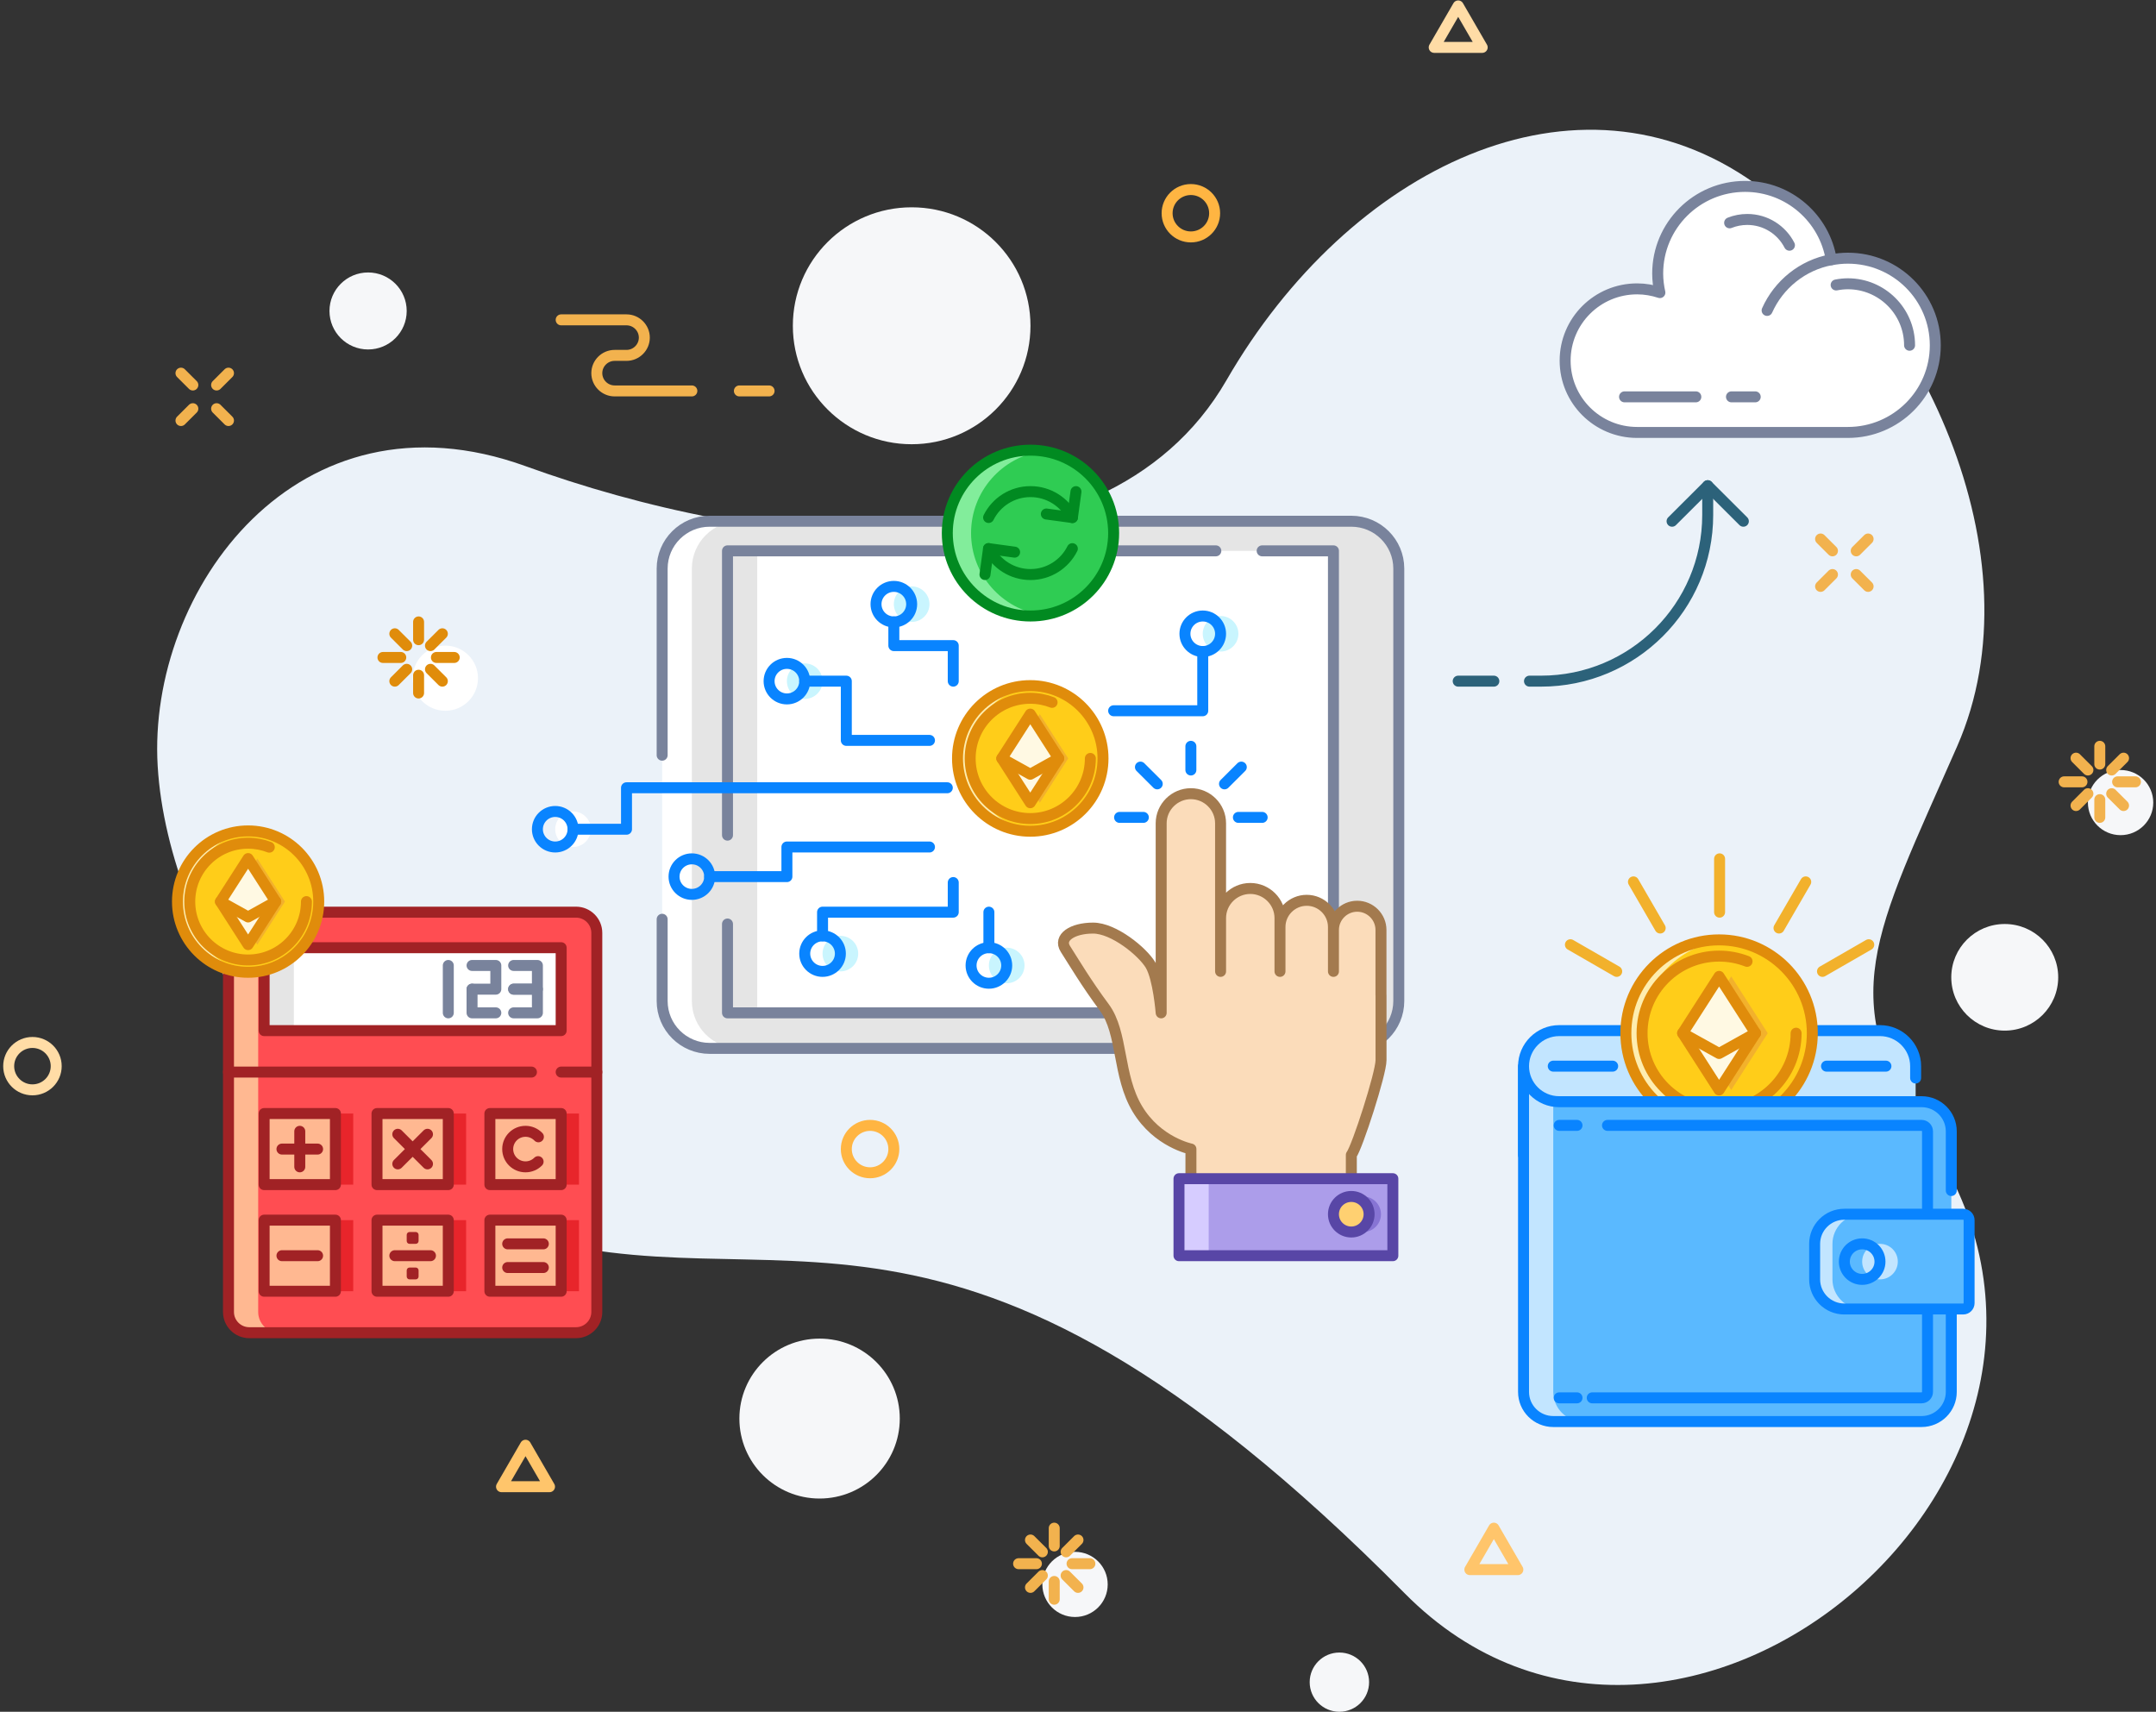 <svg xmlns="http://www.w3.org/2000/svg" width="393" height="312" viewBox="0 0 393 312" fill="none">
<rect x="0" y="0" width="393" height="312" fill="#333333" stroke="none"/>
<g clip-path="url(#clip0_141_4479)">
<path d="M93.627 224.554C57.968 213.499 30.636 171.643 28.741 139.612C26.846 107.581 54.254 69.903 95.825 84.974C137.397 100.045 200.864 108.639 223.561 69.309C245.868 30.66 287.321 10.235 319.937 33.467C350.257 55.059 371.915 101.481 356.754 136.028C341.594 170.574 334.209 182.104 351.34 207.28C392.489 267.737 305.643 340.49 256.047 290.408C172.666 206.201 142.346 239.668 93.616 224.554H93.627Z" fill="#EBF2F9"/>
<path d="M166.18 80.969C178.141 80.969 187.837 71.302 187.837 59.377C187.837 47.452 178.141 37.785 166.18 37.785C154.218 37.785 144.522 47.452 144.522 59.377C144.522 71.302 154.218 80.969 166.18 80.969Z" fill="#F6F7F9"/>
<path d="M244.146 312C247.137 312 249.561 309.583 249.561 306.602C249.561 303.621 247.137 301.204 244.146 301.204C241.156 301.204 238.732 303.621 238.732 306.602C238.732 309.583 241.156 312 244.146 312Z" fill="#F6F7F9"/>
<path d="M149.395 273.135C157.469 273.135 164.014 266.61 164.014 258.561C164.014 250.511 157.469 243.986 149.395 243.986C141.321 243.986 134.776 250.511 134.776 258.561C134.776 266.61 141.321 273.135 149.395 273.135Z" fill="#F6F7F9"/>
<path d="M67.097 63.696C70.984 63.696 74.135 60.554 74.135 56.678C74.135 52.803 70.984 49.661 67.097 49.661C63.209 49.661 60.058 52.803 60.058 56.678C60.058 60.554 63.209 63.696 67.097 63.696Z" fill="#F6F7F9"/>
<path d="M365.428 187.848C370.811 187.848 375.174 183.498 375.174 178.132C375.174 172.765 370.811 168.415 365.428 168.415C360.046 168.415 355.682 172.765 355.682 178.132C355.682 183.498 360.046 187.848 365.428 187.848Z" fill="#F6F7F9"/>
<path d="M217.075 43.183C219.467 43.183 221.406 41.25 221.406 38.865C221.406 36.48 219.467 34.547 217.075 34.547C214.682 34.547 212.743 36.48 212.743 38.865C212.743 41.25 214.682 43.183 217.075 43.183Z" stroke="#FFB542" stroke-width="2" stroke-linecap="round" stroke-linejoin="round"/>
<path d="M5.914 198.644C8.307 198.644 10.246 196.71 10.246 194.325C10.246 191.94 8.307 190.007 5.914 190.007C3.522 190.007 1.583 191.94 1.583 194.325C1.583 196.71 3.522 198.644 5.914 198.644Z" stroke="#FFDCA6" stroke-width="2" stroke-linecap="round" stroke-linejoin="round"/>
<path d="M158.599 213.758C160.992 213.758 162.931 211.824 162.931 209.439C162.931 207.054 160.992 205.121 158.599 205.121C156.207 205.121 154.268 207.054 154.268 209.439C154.268 211.824 156.207 213.758 158.599 213.758Z" stroke="#FFB542" stroke-width="2" stroke-linecap="round" stroke-linejoin="round"/>
<path d="M272.301 278.533L267.926 286.09H276.676L272.301 278.533Z" stroke="#FFC56B" stroke-width="2" stroke-linecap="round" stroke-linejoin="round"/>
<path d="M265.804 1.08L261.429 8.637H270.179L265.804 1.08Z" stroke="#FFDCA6" stroke-width="2" stroke-linecap="round" stroke-linejoin="round"/>
<path d="M95.793 263.419L91.418 270.976H100.168L95.793 263.419Z" stroke="#FFC56B" stroke-width="2" stroke-linecap="round" stroke-linejoin="round"/>
<path d="M195.959 294.727C199.248 294.727 201.914 292.068 201.914 288.789C201.914 285.51 199.248 282.851 195.959 282.851C192.669 282.851 190.003 285.51 190.003 288.789C190.003 292.068 192.669 294.727 195.959 294.727Z" fill="#F6F7F9"/>
<path d="M192.168 278.533V281.772" stroke="#F2B24E" stroke-width="2" stroke-linecap="round" stroke-linejoin="round"/>
<path d="M192.168 288.249V291.488" stroke="#F2B24E" stroke-width="2" stroke-linecap="round" stroke-linejoin="round"/>
<path d="M188.92 285.01H185.671" stroke="#F2B24E" stroke-width="2" stroke-linecap="round" stroke-linejoin="round"/>
<path d="M198.666 285.01H195.417" stroke="#F2B24E" stroke-width="2" stroke-linecap="round" stroke-linejoin="round"/>
<path d="M196.5 280.692L194.334 282.851" stroke="#F2B24E" stroke-width="2" stroke-linecap="round" stroke-linejoin="round"/>
<path d="M190.003 287.17L187.837 289.329" stroke="#F2B24E" stroke-width="2" stroke-linecap="round" stroke-linejoin="round"/>
<path d="M190.003 282.851L187.837 280.692" stroke="#F2B24E" stroke-width="2" stroke-linecap="round" stroke-linejoin="round"/>
<path d="M196.5 289.329L194.334 287.17" stroke="#F2B24E" stroke-width="2" stroke-linecap="round" stroke-linejoin="round"/>
<path d="M386.544 152.222C389.833 152.222 392.5 149.563 392.5 146.284C392.5 143.004 389.833 140.346 386.544 140.346C383.255 140.346 380.588 143.004 380.588 146.284C380.588 149.563 383.255 152.222 386.544 152.222Z" fill="#F6F7F9"/>
<path d="M81.174 129.55C84.463 129.55 87.13 126.892 87.13 123.613C87.13 120.333 84.463 117.675 81.174 117.675C77.885 117.675 75.218 120.333 75.218 123.613C75.218 126.892 77.885 129.55 81.174 129.55Z" fill="white"/>
<path d="M382.754 136.028V139.266" stroke="#F2B24E" stroke-width="2" stroke-linecap="round" stroke-linejoin="round"/>
<path d="M382.754 145.744V148.983" stroke="#F2B24E" stroke-width="2" stroke-linecap="round" stroke-linejoin="round"/>
<path d="M379.505 142.505H376.257" stroke="#F2B24E" stroke-width="2" stroke-linecap="round" stroke-linejoin="round"/>
<path d="M389.251 142.505H386.003" stroke="#F2B24E" stroke-width="2" stroke-linecap="round" stroke-linejoin="round"/>
<path d="M387.086 138.187L384.92 140.346" stroke="#F2B24E" stroke-width="2" stroke-linecap="round" stroke-linejoin="round"/>
<path d="M380.588 144.664L378.423 146.824" stroke="#F2B24E" stroke-width="2" stroke-linecap="round" stroke-linejoin="round"/>
<path d="M380.588 140.346L378.423 138.187" stroke="#F2B24E" stroke-width="2" stroke-linecap="round" stroke-linejoin="round"/>
<path d="M387.086 146.824L384.92 144.664" stroke="#F2B24E" stroke-width="2" stroke-linecap="round" stroke-linejoin="round"/>
<path d="M76.301 113.356V116.595" stroke="#E08C0B" stroke-width="2" stroke-linecap="round" stroke-linejoin="round"/>
<path d="M76.301 123.073V126.311" stroke="#E08C0B" stroke-width="2" stroke-linecap="round" stroke-linejoin="round"/>
<path d="M73.052 119.834H69.804" stroke="#E08C0B" stroke-width="2" stroke-linecap="round" stroke-linejoin="round"/>
<path d="M82.798 119.834H79.55" stroke="#E08C0B" stroke-width="2" stroke-linecap="round" stroke-linejoin="round"/>
<path d="M80.633 115.516L78.467 117.675" stroke="#E08C0B" stroke-width="2" stroke-linecap="round" stroke-linejoin="round"/>
<path d="M74.135 121.993L71.97 124.152" stroke="#E08C0B" stroke-width="2" stroke-linecap="round" stroke-linejoin="round"/>
<path d="M74.135 117.675L71.97 115.516" stroke="#E08C0B" stroke-width="2" stroke-linecap="round" stroke-linejoin="round"/>
<path d="M80.633 124.152L78.467 121.993" stroke="#E08C0B" stroke-width="2" stroke-linecap="round" stroke-linejoin="round"/>
<path d="M340.522 98.242L338.356 100.401" stroke="#F2B24E" stroke-width="2" stroke-linecap="round" stroke-linejoin="round"/>
<path d="M334.025 104.72L331.859 106.879" stroke="#F2B24E" stroke-width="2" stroke-linecap="round" stroke-linejoin="round"/>
<path d="M334.025 100.401L331.859 98.242" stroke="#F2B24E" stroke-width="2" stroke-linecap="round" stroke-linejoin="round"/>
<path d="M340.522 106.879L338.356 104.72" stroke="#F2B24E" stroke-width="2" stroke-linecap="round" stroke-linejoin="round"/>
<path d="M41.649 68.014L39.483 70.173" stroke="#F2B24E" stroke-width="2" stroke-linecap="round" stroke-linejoin="round"/>
<path d="M35.152 74.491L32.986 76.65" stroke="#F2B24E" stroke-width="2" stroke-linecap="round" stroke-linejoin="round"/>
<path d="M35.152 70.173L32.986 68.014" stroke="#F2B24E" stroke-width="2" stroke-linecap="round" stroke-linejoin="round"/>
<path d="M41.649 76.65L39.483 74.491" stroke="#F2B24E" stroke-width="2" stroke-linecap="round" stroke-linejoin="round"/>
<path d="M126.113 71.253H112.036C110.249 71.253 108.787 69.795 108.787 68.014C108.787 66.233 110.249 64.775 112.036 64.775H114.202C115.988 64.775 117.45 63.318 117.45 61.536C117.45 59.755 115.988 58.298 114.202 58.298H102.29M134.776 71.253H140.191" stroke="#F2B24E" stroke-width="2" stroke-linecap="round" stroke-linejoin="round"/>
<path d="M349.185 210.519H277.715C277.715 210.519 277.715 197.888 277.715 194.325C277.715 190.763 280.639 187.848 284.213 187.848H342.688C346.261 187.848 349.185 190.763 349.185 194.325V210.519Z" fill="#C2E5FF"/>
<path d="M277.715 210.519C277.715 210.519 277.715 197.888 277.715 194.325C277.715 190.763 280.639 187.848 284.213 187.848H342.688C346.261 187.848 349.185 190.763 349.185 194.325V196.484" stroke="#0984FF" stroke-width="2" stroke-linecap="round" stroke-linejoin="round"/>
<path d="M313.359 205.323C322.744 205.323 330.352 197.709 330.352 188.317C330.352 178.924 322.744 171.31 313.359 171.31C303.973 171.31 296.365 178.924 296.365 188.317C296.365 197.709 303.973 205.323 313.359 205.323Z" fill="#FEEDAF"/>
<path d="M314.378 171.392C305.793 172.242 299.084 179.496 299.084 188.317C299.084 197.138 305.793 204.384 314.378 205.242C322.964 204.391 329.673 197.138 329.673 188.317C329.673 179.496 322.964 172.249 314.378 171.392Z" fill="#FFCD19"/>
<path d="M313.359 205.323C322.744 205.323 330.352 197.709 330.352 188.317C330.352 178.924 322.744 171.31 313.359 171.31C303.973 171.31 296.365 178.924 296.365 188.317C296.365 197.709 303.973 205.323 313.359 205.323Z" stroke="#E08C0B" stroke-width="2" stroke-linecap="round" stroke-linejoin="round"/>
<path d="M327.397 188.317C327.397 196.073 321.109 202.365 313.359 202.365C305.608 202.365 299.32 196.073 299.32 188.317C299.32 180.56 305.608 174.268 313.359 174.268C315.154 174.268 316.876 174.608 318.457 175.222" stroke="#E08C0B" stroke-width="2" stroke-linecap="round" stroke-linejoin="round"/>
<path d="M315.575 177.965L308.925 188.317L315.575 198.668L322.225 188.317L315.575 177.965Z" fill="#F2B12C"/>
<path d="M313.359 177.965L306.709 188.317L313.359 198.668L320.008 188.317L313.359 177.965Z" fill="#FFF9E3"/>
<path d="M306.709 188.317L313.359 177.965L320.008 188.317L313.359 192.014L306.709 188.317Z" stroke="#E08C0B" stroke-width="2" stroke-linecap="round" stroke-linejoin="round"/>
<path d="M320.008 188.317L313.359 198.668L306.709 188.317" stroke="#E08C0B" stroke-width="2" stroke-linecap="round" stroke-linejoin="round"/>
<path d="M284.213 200.803C280.628 200.803 277.715 197.899 277.715 194.325V253.702C277.715 256.682 280.141 259.1 283.13 259.1H350.268C353.257 259.1 355.682 256.682 355.682 253.702V206.201C355.682 203.221 353.257 200.803 350.268 200.803H284.213Z" fill="#C2E5FF"/>
<path d="M355.682 253.702V206.201C355.682 203.221 353.257 200.803 350.268 200.803H284.213C283.845 200.803 283.487 200.76 283.13 200.706V253.702C283.13 256.682 285.556 259.1 288.544 259.1H350.268C353.257 259.1 355.682 256.682 355.682 253.702Z" fill="#5AB9FF"/>
<path d="M355.682 216.996V206.201C355.682 203.221 353.257 200.803 350.268 200.803H284.213C280.628 200.803 277.715 197.899 277.715 194.325V253.702C277.715 256.682 280.141 259.1 283.13 259.1H350.268C353.257 259.1 355.682 256.682 355.682 253.702V231.215" stroke="#0984FF" stroke-width="2" stroke-linecap="round" stroke-linejoin="round"/>
<mask id="mask0_141_4479" style="mask-type:luminance" maskUnits="userSpaceOnUse" x="280" y="197" width="81" height="69">
<path d="M360.014 197.564H280.964V265.578H360.014V197.564Z" fill="white"/>
</mask>
<g mask="url(#mask0_141_4479)">
<path d="M284.213 205.121H287.461" stroke="#0984FF" stroke-width="2" stroke-linecap="round" stroke-linejoin="round"/>
<path d="M293.017 205.121H350.268C350.864 205.121 351.351 205.607 351.351 206.201V253.702C351.351 254.296 350.864 254.782 350.268 254.782H290.234" stroke="#0984FF" stroke-width="2" stroke-linecap="round" stroke-linejoin="round"/>
<path d="M287.461 254.782H284.213" stroke="#0984FF" stroke-width="2" stroke-linecap="round" stroke-linejoin="round"/>
</g>
<path d="M336.191 221.315H357.848C358.444 221.315 358.931 221.801 358.931 222.395V237.509C358.931 238.102 358.444 238.588 357.848 238.588H336.191C333.202 238.588 330.776 236.17 330.776 233.19V226.713C330.776 223.733 333.202 221.315 336.191 221.315Z" fill="#C2E5FF"/>
<path d="M358.931 237.509V222.395C358.931 221.801 358.444 221.315 357.848 221.315H339.439C336.461 221.315 334.025 223.744 334.025 226.713V233.19C334.025 236.159 336.461 238.588 339.439 238.588H357.848C358.444 238.588 358.931 238.102 358.931 237.509Z" fill="#5AB9FF"/>
<path d="M336.191 221.315H357.848C358.444 221.315 358.931 221.801 358.931 222.395V237.509C358.931 238.102 358.444 238.588 357.848 238.588H336.191C333.202 238.588 330.776 236.17 330.776 233.19V226.713C330.776 223.733 333.202 221.315 336.191 221.315Z" stroke="#0984FF" stroke-width="2" stroke-linecap="round" stroke-linejoin="round"/>
<path d="M342.688 233.19C344.482 233.19 345.936 231.74 345.936 229.952C345.936 228.163 344.482 226.713 342.688 226.713C340.894 226.713 339.439 228.163 339.439 229.952C339.439 231.74 340.894 233.19 342.688 233.19Z" fill="#C2E5FF"/>
<path d="M339.439 233.19C341.233 233.19 342.688 231.74 342.688 229.952C342.688 228.163 341.233 226.713 339.439 226.713C337.645 226.713 336.191 228.163 336.191 229.952C336.191 231.74 337.645 233.19 339.439 233.19Z" stroke="#0984FF" stroke-width="2" stroke-linecap="round" stroke-linejoin="round"/>
<path d="M332.942 194.325H343.771" stroke="#0984FF" stroke-width="2" stroke-linecap="round" stroke-linejoin="round"/>
<path d="M283.13 194.325H293.959" stroke="#0984FF" stroke-width="2" stroke-linecap="round" stroke-linejoin="round"/>
<path d="M313.45 166.256V156.54" stroke="#F2B12C" stroke-width="2" stroke-linecap="round" stroke-linejoin="round"/>
<path d="M324.279 169.149L329.152 160.739" stroke="#F2B12C" stroke-width="2" stroke-linecap="round" stroke-linejoin="round"/>
<path d="M286.259 172.194L294.695 177.052" stroke="#F2B12C" stroke-width="2" stroke-linecap="round" stroke-linejoin="round"/>
<path d="M302.622 169.149L297.749 160.739" stroke="#F2B12C" stroke-width="2" stroke-linecap="round" stroke-linejoin="round"/>
<path d="M332.206 177.052L340.641 172.194" stroke="#F2B12C" stroke-width="2" stroke-linecap="round" stroke-linejoin="round"/>
<path d="M104.997 166.256H45.439C43.346 166.256 41.649 167.948 41.649 170.035V239.128C41.649 241.215 43.346 242.907 45.439 242.907H104.997C107.09 242.907 108.787 241.215 108.787 239.128V170.035C108.787 167.948 107.09 166.256 104.997 166.256Z" fill="#FFB891"/>
<path d="M104.997 166.256H50.854C48.761 166.256 47.064 167.948 47.064 170.035V239.128C47.064 241.215 48.761 242.907 50.854 242.907H104.997C107.09 242.907 108.787 241.215 108.787 239.128V170.035C108.787 167.948 107.09 166.256 104.997 166.256Z" fill="#FF4D52"/>
<path d="M54.644 166.256H104.997C107.087 166.256 108.787 167.951 108.787 170.035V239.128C108.787 241.212 107.087 242.907 104.997 242.907H45.439C43.349 242.907 41.649 241.212 41.649 239.128V170.035C41.649 167.951 43.349 166.256 45.439 166.256" stroke="#A12225" stroke-width="2" stroke-linecap="round" stroke-linejoin="round"/>
<path d="M102.29 172.734H48.147V187.848H102.29V172.734Z" fill="white"/>
<path d="M53.561 172.734H48.147V187.848H53.561V172.734Z" fill="#E5E5E5"/>
<path d="M102.29 172.734H48.147V187.848H102.29V172.734Z" stroke="#A12225" stroke-width="2" stroke-linecap="round" stroke-linejoin="round"/>
<path d="M64.389 202.962H51.395V215.917H64.389V202.962Z" fill="#E8252B"/>
<path d="M61.141 202.962H48.147V215.917H61.141V202.962Z" fill="#FFB891"/>
<path d="M84.964 202.962H71.97V215.917H84.964V202.962Z" fill="#E8252B"/>
<path d="M81.715 202.962H68.721V215.917H81.715V202.962Z" fill="#FFB891"/>
<path d="M105.539 202.962H92.544V215.917H105.539V202.962Z" fill="#E8252B"/>
<path d="M102.29 202.962H89.296V215.917H102.29V202.962Z" fill="#FFB891"/>
<path d="M105.539 222.394H92.544V235.349H105.539V222.394Z" fill="#E8252B"/>
<path d="M102.29 222.394H89.296V235.349H102.29V222.394Z" fill="#FFB891"/>
<path d="M84.964 222.394H71.97V235.349H84.964V222.394Z" fill="#E8252B"/>
<path d="M81.715 222.394H68.721V235.349H81.715V222.394Z" fill="#FFB891"/>
<path d="M64.389 222.394H51.395V235.349H64.389V222.394Z" fill="#E8252B"/>
<path d="M61.141 222.394H48.147V235.349H61.141V222.394Z" fill="#FFB891"/>
<path d="M61.141 202.962H48.147V215.917H61.141V202.962Z" stroke="#A12225" stroke-width="2" stroke-linecap="round" stroke-linejoin="round"/>
<path d="M81.715 202.962H68.721V215.917H81.715V202.962Z" stroke="#A12225" stroke-width="2" stroke-linecap="round" stroke-linejoin="round"/>
<path d="M102.29 202.962H89.296V215.917H102.29V202.962Z" stroke="#A12225" stroke-width="2" stroke-linecap="round" stroke-linejoin="round"/>
<path d="M61.141 222.394H48.147V235.349H61.141V222.394Z" stroke="#A12225" stroke-width="2" stroke-linecap="round" stroke-linejoin="round"/>
<path d="M81.715 222.394H68.721V235.349H81.715V222.394Z" stroke="#A12225" stroke-width="2" stroke-linecap="round" stroke-linejoin="round"/>
<path d="M102.29 222.394H89.296V235.349H102.29V222.394Z" stroke="#A12225" stroke-width="2" stroke-linecap="round" stroke-linejoin="round"/>
<path d="M54.644 206.201V212.678" stroke="#A12225" stroke-width="2" stroke-linecap="round" stroke-linejoin="round"/>
<path d="M51.395 209.439H57.892" stroke="#A12225" stroke-width="2" stroke-linecap="round" stroke-linejoin="round"/>
<path d="M51.395 228.872H57.892" stroke="#A12225" stroke-width="2" stroke-linecap="round" stroke-linejoin="round"/>
<path d="M71.97 228.872H78.467" stroke="#A12225" stroke-width="2" stroke-linecap="round" stroke-linejoin="round"/>
<path d="M92.544 226.713H99.041" stroke="#A12225" stroke-width="2" stroke-linecap="round" stroke-linejoin="round"/>
<path d="M92.544 231.031H99.041" stroke="#A12225" stroke-width="2" stroke-linecap="round" stroke-linejoin="round"/>
<path d="M77.925 206.74L72.511 212.138" stroke="#A12225" stroke-width="2" stroke-linecap="round" stroke-linejoin="round"/>
<path d="M72.511 206.74L77.925 212.138" stroke="#A12225" stroke-width="2" stroke-linecap="round" stroke-linejoin="round"/>
<path d="M75.781 224.554H74.655C74.368 224.554 74.135 224.786 74.135 225.072V226.195C74.135 226.481 74.368 226.713 74.655 226.713H75.781C76.068 226.713 76.301 226.481 76.301 226.195V225.072C76.301 224.786 76.068 224.554 75.781 224.554Z" fill="#A12225"/>
<path d="M75.781 231.031H74.655C74.368 231.031 74.135 231.263 74.135 231.549V232.672C74.135 232.958 74.368 233.19 74.655 233.19H75.781C76.068 233.19 76.301 232.958 76.301 232.672V231.549C76.301 231.263 76.068 231.031 75.781 231.031Z" fill="#A12225"/>
<path d="M98.143 207.205C97.547 206.589 96.713 206.201 95.793 206.201C93.995 206.201 92.544 207.647 92.544 209.439C92.544 211.232 93.995 212.678 95.793 212.678C96.692 212.678 97.504 212.311 98.088 211.728" stroke="#A12225" stroke-width="2" stroke-linecap="round" stroke-linejoin="round"/>
<path d="M86.047 175.972H90.379V180.291H86.047" stroke="#79839C" stroke-width="2" stroke-linecap="round" stroke-linejoin="round"/>
<path d="M93.627 175.972H97.959V180.291H93.627" stroke="#79839C" stroke-width="2" stroke-linecap="round" stroke-linejoin="round"/>
<path d="M93.627 180.291H97.959V184.609H93.627" stroke="#79839C" stroke-width="2" stroke-linecap="round" stroke-linejoin="round"/>
<path d="M90.379 184.609H86.047V180.291" stroke="#79839C" stroke-width="2" stroke-linecap="round" stroke-linejoin="round"/>
<path d="M81.716 175.972V184.609" stroke="#79839C" stroke-width="2" stroke-linecap="round" stroke-linejoin="round"/>
<path d="M41.649 195.405H96.876" stroke="#A12225" stroke-width="2" stroke-linecap="round" stroke-linejoin="round"/>
<path d="M102.29 195.405H108.787" stroke="#A12225" stroke-width="2" stroke-linecap="round" stroke-linejoin="round"/>
<path d="M45.224 177.215C52.334 177.215 58.098 171.447 58.098 164.332C58.098 157.216 52.334 151.448 45.224 151.448C38.114 151.448 32.35 157.216 32.35 164.332C32.35 171.447 38.114 177.215 45.224 177.215Z" fill="#FEEDAF"/>
<path d="M45.997 151.51C39.493 152.154 34.41 157.649 34.41 164.332C34.41 171.014 39.493 176.504 45.997 177.153C52.501 176.509 57.583 171.014 57.583 164.332C57.583 157.649 52.501 152.16 45.997 151.51Z" fill="#FFCD19"/>
<path d="M45.224 177.215C52.334 177.215 58.098 171.447 58.098 164.332C58.098 157.216 52.334 151.448 45.224 151.448C38.114 151.448 32.35 157.216 32.35 164.332C32.35 171.447 38.114 177.215 45.224 177.215Z" stroke="#E08C0B" stroke-width="2" stroke-linecap="round" stroke-linejoin="round"/>
<path d="M55.859 164.332C55.859 170.208 51.096 174.975 45.224 174.975C39.353 174.975 34.589 170.208 34.589 164.332C34.589 158.456 39.353 153.689 45.224 153.689C46.585 153.689 47.889 153.947 49.087 154.412" stroke="#E08C0B" stroke-width="2" stroke-linecap="round" stroke-linejoin="round"/>
<path d="M46.904 156.49L41.866 164.332L46.904 172.174L51.941 164.332L46.904 156.49Z" fill="#F2B12C"/>
<path d="M45.224 156.49L40.187 164.332L45.224 172.174L50.262 164.332L45.224 156.49Z" fill="#FFF9E3"/>
<path d="M40.187 164.332L45.224 156.49L50.262 164.332L45.224 167.132L40.187 164.332Z" stroke="#E08C0B" stroke-width="2" stroke-linecap="round" stroke-linejoin="round"/>
<path d="M50.262 164.332L45.224 172.174L40.187 164.332" stroke="#E08C0B" stroke-width="2" stroke-linecap="round" stroke-linejoin="round"/>
<path d="M298.42 52.651C299.871 52.651 301.257 52.9 302.567 53.331C302.318 52.209 302.167 51.054 302.167 49.855C302.167 41.089 309.303 33.974 318.096 33.974C326.033 33.974 332.596 39.772 333.808 47.351C334.794 47.167 335.801 47.059 336.84 47.059C345.633 47.059 352.769 54.174 352.769 62.94C352.769 71.706 345.633 78.82 336.84 78.82C328.903 78.82 305.664 78.82 298.42 78.82C291.176 78.82 285.296 72.969 285.296 65.736C285.296 58.503 291.165 52.651 298.42 52.651Z" fill="white"/>
<path d="M298.42 52.651C299.871 52.651 301.257 52.9 302.567 53.331C302.318 52.209 302.167 51.054 302.167 49.855C302.167 41.089 309.303 33.974 318.096 33.974C326.033 33.974 332.596 39.772 333.808 47.351C334.794 47.167 335.801 47.059 336.84 47.059C345.633 47.059 352.769 54.174 352.769 62.94C352.769 71.706 345.633 78.82 336.84 78.82C328.903 78.82 305.664 78.82 298.42 78.82C291.176 78.82 285.296 72.969 285.296 65.736C285.296 58.503 291.165 52.651 298.42 52.651Z" stroke="#79839C" stroke-width="2" stroke-linecap="round" stroke-linejoin="round"/>
<path d="M348.081 62.929C348.081 56.743 343.034 51.723 336.84 51.723C336.147 51.723 335.422 51.798 334.696 51.939" stroke="#79839C" stroke-width="2" stroke-linecap="round" stroke-linejoin="round"/>
<path d="M296.124 72.332H309.119" stroke="#79839C" stroke-width="2" stroke-linecap="round" stroke-linejoin="round"/>
<path d="M315.616 72.332H319.947" stroke="#79839C" stroke-width="2" stroke-linecap="round" stroke-linejoin="round"/>
<path d="M333.808 47.34C328.567 48.311 324.225 51.852 322.113 56.581" stroke="#79839C" stroke-width="2" stroke-linecap="round" stroke-linejoin="round"/>
<path d="M326.185 44.695C324.755 41.91 321.853 39.999 318.496 39.999C317.359 39.999 316.277 40.215 315.28 40.614" stroke="#79839C" stroke-width="2" stroke-linecap="round" stroke-linejoin="round"/>
<path d="M246.312 95.003H129.362C124.577 95.003 120.699 98.87 120.699 103.64V182.45C120.699 187.22 124.577 191.086 129.362 191.086H246.312C251.097 191.086 254.975 187.22 254.975 182.45V103.64C254.975 98.87 251.097 95.003 246.312 95.003Z" fill="white"/>
<path d="M246.312 95.003H134.776C129.992 95.003 126.113 98.87 126.113 103.64V182.45C126.113 187.22 129.992 191.086 134.776 191.086H246.312C251.097 191.086 254.975 187.22 254.975 182.45V103.64C254.975 98.87 251.097 95.003 246.312 95.003Z" fill="#E5E5E5"/>
<path d="M120.699 167.552V182.45C120.699 187.222 124.576 191.086 129.362 191.086H246.312C251.098 191.086 254.975 187.222 254.975 182.45V103.64C254.975 98.868 251.098 95.003 246.312 95.003H129.362C124.576 95.003 120.699 98.868 120.699 103.64V137.647" stroke="#79839C" stroke-width="2" stroke-linecap="round" stroke-linejoin="round"/>
<path d="M243.064 100.401H132.61V184.609H243.064V100.401Z" fill="#E5E5E5"/>
<path d="M243.064 100.401H138.025V184.609H243.064V100.401Z" fill="white"/>
<path d="M132.61 168.415V184.609H243.064V100.401H230.069" stroke="#79839C" stroke-width="2" stroke-linecap="round" stroke-linejoin="round"/>
<path d="M221.623 100.401H132.61V152.221" stroke="#79839C" stroke-width="2" stroke-linecap="round" stroke-linejoin="round"/>
<path d="M187.837 112.277C196.21 112.277 202.997 105.51 202.997 97.163C202.997 88.815 196.21 82.049 187.837 82.049C179.464 82.049 172.677 88.815 172.677 97.163C172.677 105.51 179.464 112.277 187.837 112.277Z" fill="#82ED9B"/>
<path d="M190.003 82.221C182.661 83.268 177.008 89.552 177.008 97.163C177.008 104.774 182.661 111.057 190.003 112.104C197.345 111.057 202.997 104.774 202.997 97.163C202.997 89.552 197.345 83.268 190.003 82.221Z" fill="#2FCC53"/>
<path d="M187.837 112.277C196.21 112.277 202.997 105.51 202.997 97.163C202.997 88.815 196.21 82.049 187.837 82.049C179.464 82.049 172.677 88.815 172.677 97.163C172.677 105.51 179.464 112.277 187.837 112.277Z" stroke="#018A21" stroke-width="2" stroke-linecap="round" stroke-linejoin="round"/>
<path d="M195.482 94.334C194.085 91.527 191.183 89.606 187.837 89.606C184.491 89.606 181.6 91.527 180.203 94.323" stroke="#018A21" stroke-width="2" stroke-linecap="round" stroke-linejoin="round"/>
<path d="M196.132 89.606L195.482 94.334L190.728 93.686" stroke="#018A21" stroke-width="2" stroke-linecap="round" stroke-linejoin="round"/>
<path d="M180.192 99.991C181.589 102.798 184.491 104.72 187.837 104.72C191.183 104.72 194.074 102.798 195.471 100.002" stroke="#018A21" stroke-width="2" stroke-linecap="round" stroke-linejoin="round"/>
<path d="M179.542 104.72L180.192 99.991L184.946 100.639" stroke="#018A21" stroke-width="2" stroke-linecap="round" stroke-linejoin="round"/>
<path d="M187.798 151.505C195.121 151.505 201.058 145.564 201.058 138.235C201.058 130.907 195.121 124.966 187.798 124.966C180.475 124.966 174.538 130.907 174.538 138.235C174.538 145.564 180.475 151.505 187.798 151.505Z" fill="#FEEDAF"/>
<path d="M188.594 125.029C181.895 125.693 176.66 131.352 176.66 138.235C176.66 145.118 181.895 150.772 188.594 151.442C195.293 150.778 200.528 145.118 200.528 138.235C200.528 131.352 195.293 125.698 188.594 125.029Z" fill="#FFCD19"/>
<path d="M187.798 151.505C195.121 151.505 201.058 145.564 201.058 138.235C201.058 130.907 195.121 124.966 187.798 124.966C180.475 124.966 174.538 130.907 174.538 138.235C174.538 145.564 180.475 151.505 187.798 151.505Z" stroke="#E08C0B" stroke-width="2" stroke-linecap="round" stroke-linejoin="round"/>
<path d="M198.752 138.235C198.752 144.288 193.846 149.197 187.798 149.197C181.75 149.197 176.844 144.288 176.844 138.235C176.844 132.183 181.75 127.273 187.798 127.273C189.199 127.273 190.542 127.539 191.776 128.018" stroke="#E08C0B" stroke-width="2" stroke-linecap="round" stroke-linejoin="round"/>
<path d="M189.528 130.158L184.339 138.235L189.528 146.313L194.716 138.235L189.528 130.158Z" fill="#F2B12C"/>
<path d="M187.798 130.158L182.609 138.235L187.798 146.313L192.987 138.235L187.798 130.158Z" fill="#FFF9E3"/>
<path d="M182.609 138.235L187.798 130.158L192.987 138.235L187.798 141.12L182.609 138.235Z" stroke="#E08C0B" stroke-width="2" stroke-linecap="round" stroke-linejoin="round"/>
<path d="M192.987 138.235L187.798 146.313L182.609 138.235" stroke="#E08C0B" stroke-width="2" stroke-linecap="round" stroke-linejoin="round"/>
<path d="M146.688 127.391C148.482 127.391 149.936 125.941 149.936 124.152C149.936 122.363 148.482 120.913 146.688 120.913C144.894 120.913 143.439 122.363 143.439 124.152C143.439 125.941 144.894 127.391 146.688 127.391Z" fill="#C9F5FE"/>
<path d="M166.18 113.356C167.974 113.356 169.428 111.906 169.428 110.118C169.428 108.329 167.974 106.879 166.18 106.879C164.385 106.879 162.931 108.329 162.931 110.118C162.931 111.906 164.385 113.356 166.18 113.356Z" fill="#C9F5FE"/>
<path d="M222.489 118.754C224.283 118.754 225.738 117.304 225.738 115.516C225.738 113.727 224.283 112.277 222.489 112.277C220.695 112.277 219.24 113.727 219.24 115.516C219.24 117.304 220.695 118.754 222.489 118.754Z" fill="#C9F5FE"/>
<path d="M153.185 177.052C154.979 177.052 156.434 175.602 156.434 173.813C156.434 172.025 154.979 170.574 153.185 170.574C151.391 170.574 149.937 172.025 149.937 173.813C149.937 175.602 151.391 177.052 153.185 177.052Z" fill="#C9F5FE"/>
<path d="M183.506 179.211C185.3 179.211 186.754 177.761 186.754 175.972C186.754 174.184 185.3 172.734 183.506 172.734C181.711 172.734 180.257 174.184 180.257 175.972C180.257 177.761 181.711 179.211 183.506 179.211Z" fill="#C9F5FE"/>
<path d="M126.113 163.017C127.907 163.017 129.362 161.567 129.362 159.779C129.362 157.99 127.907 156.54 126.113 156.54C124.319 156.54 122.865 157.99 122.865 159.779C122.865 161.567 124.319 163.017 126.113 163.017Z" stroke="#0984FF" stroke-width="2" stroke-linecap="round" stroke-linejoin="round"/>
<path d="M104.456 154.381C106.25 154.381 107.704 152.931 107.704 151.142C107.704 149.353 106.25 147.903 104.456 147.903C102.662 147.903 101.207 149.353 101.207 151.142C101.207 152.931 102.662 154.381 104.456 154.381Z" fill="white"/>
<path d="M101.207 154.381C103.001 154.381 104.456 152.931 104.456 151.142C104.456 149.353 103.001 147.903 101.207 147.903C99.413 147.903 97.959 149.353 97.959 151.142C97.959 152.931 99.413 154.381 101.207 154.381Z" stroke="#0984FF" stroke-width="2" stroke-linecap="round" stroke-linejoin="round"/>
<path d="M143.439 127.391C145.233 127.391 146.688 125.941 146.688 124.152C146.688 122.363 145.233 120.913 143.439 120.913C141.645 120.913 140.191 122.363 140.191 124.152C140.191 125.941 141.645 127.391 143.439 127.391Z" stroke="#0984FF" stroke-width="2" stroke-linecap="round" stroke-linejoin="round"/>
<path d="M162.931 113.356C164.725 113.356 166.18 111.906 166.18 110.118C166.18 108.329 164.725 106.879 162.931 106.879C161.137 106.879 159.682 108.329 159.682 110.118C159.682 111.906 161.137 113.356 162.931 113.356Z" stroke="#0984FF" stroke-width="2" stroke-linecap="round" stroke-linejoin="round"/>
<path d="M219.24 118.754C221.034 118.754 222.489 117.304 222.489 115.516C222.489 113.727 221.034 112.277 219.24 112.277C217.446 112.277 215.992 113.727 215.992 115.516C215.992 117.304 217.446 118.754 219.24 118.754Z" stroke="#0984FF" stroke-width="2" stroke-linecap="round" stroke-linejoin="round"/>
<path d="M180.257 179.211C182.051 179.211 183.506 177.761 183.506 175.972C183.506 174.184 182.051 172.734 180.257 172.734C178.463 172.734 177.008 174.184 177.008 175.972C177.008 177.761 178.463 179.211 180.257 179.211Z" stroke="#0984FF" stroke-width="2" stroke-linecap="round" stroke-linejoin="round"/>
<path d="M149.936 177.052C151.731 177.052 153.185 175.602 153.185 173.813C153.185 172.025 151.731 170.574 149.936 170.574C148.142 170.574 146.688 172.025 146.688 173.813C146.688 175.602 148.142 177.052 149.936 177.052Z" stroke="#0984FF" stroke-width="2" stroke-linecap="round" stroke-linejoin="round"/>
<path d="M129.362 159.779H143.439V154.381H169.428" stroke="#0984FF" stroke-width="2" stroke-linecap="round" stroke-linejoin="round"/>
<path d="M172.677 143.585H114.202V151.142H104.456" stroke="#0984FF" stroke-width="2" stroke-linecap="round" stroke-linejoin="round"/>
<path d="M169.428 134.948H154.268V124.152H146.688" stroke="#0984FF" stroke-width="2" stroke-linecap="round" stroke-linejoin="round"/>
<path d="M180.257 166.256V172.734" stroke="#0984FF" stroke-width="2" stroke-linecap="round" stroke-linejoin="round"/>
<path d="M173.76 160.858V166.256H149.937V170.574" stroke="#0984FF" stroke-width="2" stroke-linecap="round" stroke-linejoin="round"/>
<path d="M173.76 124.152V117.675H162.931V113.356" stroke="#0984FF" stroke-width="2" stroke-linecap="round" stroke-linejoin="round"/>
<path d="M202.997 129.55H219.24V118.754" stroke="#0984FF" stroke-width="2" stroke-linecap="round" stroke-linejoin="round"/>
<path d="M278.798 124.152H280.899C297.684 124.152 311.285 110.593 311.285 93.859V88.526" stroke="#2C627A" stroke-width="2" stroke-linecap="round" stroke-linejoin="round"/>
<path d="M272.301 124.152H265.804" stroke="#2C627A" stroke-width="2" stroke-linecap="round" stroke-linejoin="round"/>
<path d="M317.782 95.004L311.284 88.526L304.787 95.004" stroke="#2C627A" stroke-width="2" stroke-linecap="round" stroke-linejoin="round"/>
<path d="M251.726 181.37V169.495C251.726 167.12 249.777 165.177 247.395 165.177C245.013 165.177 243.064 167.12 243.064 169.495V177.052V168.955C243.064 166.289 240.876 164.097 238.191 164.097C235.516 164.097 233.318 166.278 233.318 168.955V177.052V167.336C233.318 164.367 230.881 161.938 227.903 161.938C224.925 161.938 222.489 164.367 222.489 167.336V177.052V150.062C222.489 147.093 220.052 144.664 217.075 144.664C214.097 144.664 211.66 147.093 211.66 150.062V184.609C211.66 184.609 211.173 178.304 209.711 175.875C208.249 173.446 203.03 169.16 199.25 169.16C195.471 169.16 192.872 170.877 194.204 172.96C195.904 175.616 197.897 179.028 201.308 183.637C204.719 188.247 203.679 196.085 207.34 202.152C210.989 208.22 217.085 209.429 217.085 209.429V218.065H246.323V210.508C247.417 209.051 251.737 195.664 251.737 193.235V181.36" fill="#FBDCBA"/>
<path d="M251.726 181.37V169.495C251.726 167.12 249.777 165.177 247.395 165.177C245.013 165.177 243.064 167.12 243.064 169.495V177.052V168.955C243.064 166.289 240.876 164.097 238.191 164.097C235.516 164.097 233.318 166.278 233.318 168.955V177.052V167.336C233.318 164.367 230.881 161.938 227.903 161.938C224.925 161.938 222.489 164.367 222.489 167.336V177.052V150.062C222.489 147.093 220.052 144.664 217.075 144.664C214.097 144.664 211.66 147.093 211.66 150.062V184.609C211.66 184.609 211.173 178.304 209.711 175.875C208.249 173.446 203.03 169.16 199.25 169.16C195.471 169.16 192.872 170.877 194.204 172.96C195.904 175.616 197.897 179.028 201.308 183.637C204.719 188.247 203.679 196.085 207.34 202.152C210.989 208.22 217.085 209.429 217.085 209.429V218.065H246.323V210.508C247.417 209.051 251.737 195.664 251.737 193.235V181.36" stroke="#A37A4E" stroke-width="2" stroke-linecap="round" stroke-linejoin="round"/>
<path d="M253.892 214.837H214.909V228.872H253.892V214.837Z" fill="#AC9DEA"/>
<path d="M220.323 214.837H214.909V228.872H220.323V214.837Z" fill="#D6CCFF"/>
<path d="M253.892 214.837H214.909V228.872H253.892V214.837Z" stroke="#5846A6" stroke-width="2" stroke-linecap="round" stroke-linejoin="round"/>
<path d="M248.478 224.554C250.272 224.554 251.726 223.104 251.726 221.315C251.726 219.526 250.272 218.076 248.478 218.076C246.684 218.076 245.229 219.526 245.229 221.315C245.229 223.104 246.684 224.554 248.478 224.554Z" fill="#8774D4"/>
<path d="M246.312 224.554C248.106 224.554 249.561 223.104 249.561 221.315C249.561 219.526 248.106 218.076 246.312 218.076C244.518 218.076 243.063 219.526 243.063 221.315C243.063 223.104 244.518 224.554 246.312 224.554Z" fill="#FFD071"/>
<path d="M246.312 224.554C248.106 224.554 249.561 223.104 249.561 221.315C249.561 219.526 248.106 218.076 246.312 218.076C244.518 218.076 243.063 219.526 243.063 221.315C243.063 223.104 244.518 224.554 246.312 224.554Z" stroke="#5846A6" stroke-width="2" stroke-linecap="round" stroke-linejoin="round"/>
<path d="M217.075 136.028V140.346" stroke="#0984FF" stroke-width="2" stroke-linecap="round" stroke-linejoin="round"/>
<path d="M208.412 148.983H204.08" stroke="#0984FF" stroke-width="2" stroke-linecap="round" stroke-linejoin="round"/>
<path d="M230.069 148.983H225.738" stroke="#0984FF" stroke-width="2" stroke-linecap="round" stroke-linejoin="round"/>
<path d="M226.268 139.817L223.204 142.872" stroke="#0984FF" stroke-width="2" stroke-linecap="round" stroke-linejoin="round"/>
<path d="M210.946 142.872L207.881 139.817" stroke="#0984FF" stroke-width="2" stroke-linecap="round" stroke-linejoin="round"/>
</g>
<defs>
<clipPath id="clip0_141_4479">
<rect width="392" height="312" fill="white" transform="translate(0.5)"/>
</clipPath>
</defs>
</svg>
